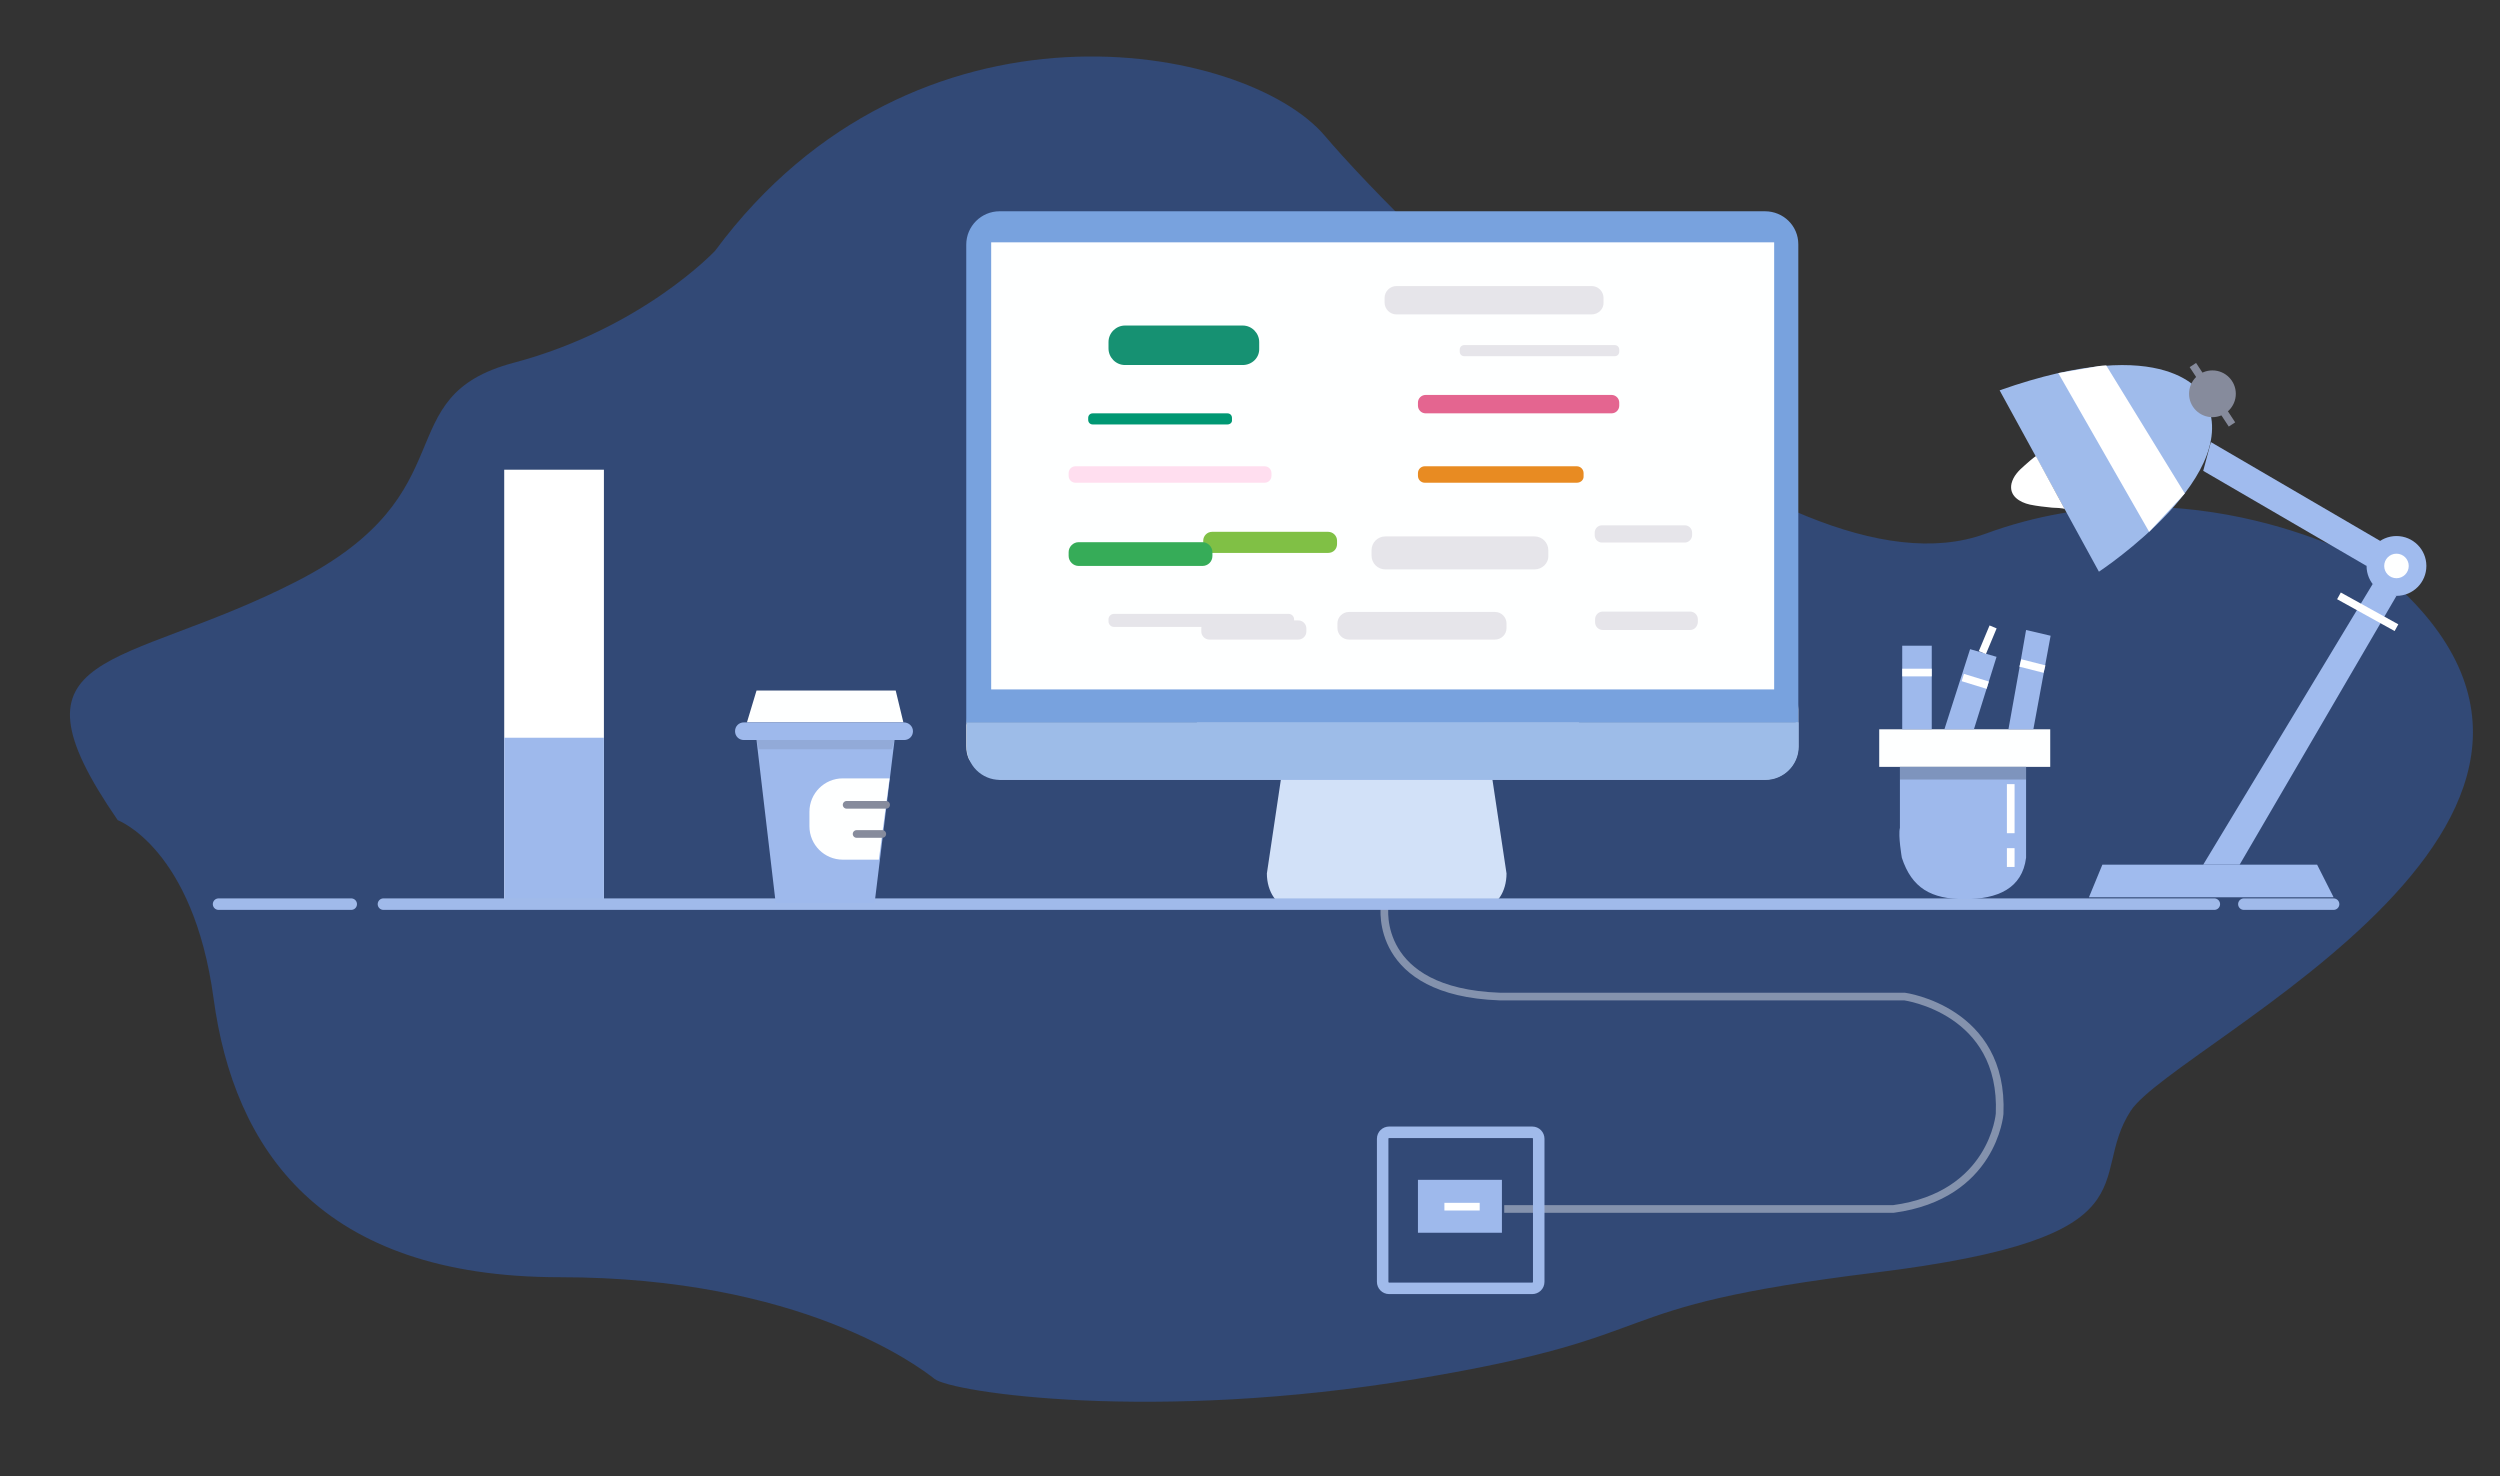 <?xml version="1.0" encoding="utf-8"?>
<!-- Generator: Adobe Illustrator 21.1.0, SVG Export Plug-In . SVG Version: 6.00 Build 0)  -->
<svg version="1.1" id="Layer_1" xmlns="http://www.w3.org/2000/svg" xmlns:xlink="http://www.w3.org/1999/xlink" x="0px" y="0px"
	 viewBox="0 0 652 385" style="enable-background:new 0 0 652 385;" xml:space="preserve">
<rect x="0" y="0" width="652" height="385" fill="#333333" stroke="none"/>
<style type="text/css">
	.st0{opacity:0.36;fill:#3070EC;}
	.st1{fill:none;stroke:#868B9C;stroke-linecap:round;stroke-linejoin:round;stroke-miterlimit:10;}
	.st2{fill:none;stroke:#868B9C;stroke-width:2;stroke-linecap:round;stroke-linejoin:round;stroke-miterlimit:10;}
	.st3{opacity:0.4;fill:none;stroke:#FFFFFF;stroke-width:2;stroke-miterlimit:10;}
	.st4{fill:#E4E5E8;}
	.st5{fill:#D2E1F8;}
	.st6{fill:#E4E5E9;stroke:#868B9C;stroke-width:2;stroke-miterlimit:10;}
	.st7{fill:#9EB9EC;}
	.st8{fill:none;stroke:#FFFFFF;stroke-width:2;stroke-miterlimit:10;}
	.st9{fill:#FFFFFF;}
	.st10{fill:#A0BBEE;}
	.st11{fill:#FEFFFF;}
	.st12{fill:#FFFFFF;stroke:#FFFFFF;stroke-width:2;stroke-miterlimit:10;}
	.st13{fill:#9FBBEB;}
	.st14{fill:#868B9C;stroke:#868B9C;stroke-width:2;stroke-miterlimit:10;}
	.st15{fill:none;stroke:#868B9C;stroke-width:2;stroke-miterlimit:10;}
	.st16{fill:none;stroke:#A0BAEA;stroke-width:3;stroke-linecap:round;stroke-linejoin:round;stroke-miterlimit:10;}
	.st17{opacity:0.1;fill:#231F20;}
	.st18{fill:#78A2DE;}
	.st19{fill:#9DBCE8;}
	.st20{opacity:0.2;}
	.st21{fill:#169172;}
	.st22{fill:#009873;}
	.st23{fill:#FFDEEF;}
	.st24{fill:#E46590;}
	.st25{fill:#E88B22;}
	.st26{fill:#E6E5EA;}
	.st27{fill:#80C045;}
	.st28{fill:#36AC58;}
</style>
<g>
	<path class="st0" d="M30.7,213.9c0,0,19.7,7.3,25,46.5s27.7,72.7,90.3,72.7s93.4,23.1,97.7,26.5c4.3,3.5,57,11.5,125.9,0
		s44.7-18.5,119.4-27.7c74.7-9.2,55.1-24.4,66.7-42.2c11.6-17.8,144.8-78.4,62.6-142.7c0,0-47.1-27.4-100.5-7.8
		c-53.4,19.6-151.8-79.6-172.3-103.8c-20.6-24.2-106.9-40.4-159,30c0,0-19,20.3-52.5,29.2c-33.5,8.9-11.2,33.8-56.8,57.1
		C31.6,175-0.6,168.5,30.7,213.9z"/>
	<line class="st1" x1="269.4" y1="65.4" x2="428" y2="65.4"/>
	<line class="st1" x1="436.1" y1="65.4" x2="449.4" y2="65.4"/>
	<g>
		<line class="st2" x1="428" y1="168.1" x2="428" y2="173.3"/>
		<line class="st2" x1="449.4" y1="168.1" x2="449.4" y2="173.3"/>
		<line class="st2" x1="439" y1="164.7" x2="439" y2="175.6"/>
	</g>
	<path class="st3" d="M361.1,148.5v88c0,0-2.9,22.2,30,23.4h105.6c0,0,26,3.5,24.8,30.6c0,0-1.7,21.3-27.7,24.8H392.3"/>
	<path class="st4" d="M469,194.7v-11c0,0,0,11-7.5,11.5h-46.7l-28.3-64l-50.2,2.4l-26.6,60.4h-49.6c0,0-8.1,1.2-8.1-6.9v7.5
		c0,1.2,0.2,2.3,0.7,3.4c1.4,2.1,3.8,4.1,8,5.3H321h139.4C465.1,203.3,469,199.4,469,194.7z"/>
	<path class="st5" d="M392.9,227.8c0,4.8-2.6,8.7-5.9,8.7h-50.7c-3.2,0-5.9-3.9-5.9-8.7l14.4-96.6c0-4.8,2.6-8.7,5.9-8.7h21.8
		c3.2,0,5.9,3.9,5.9,8.7L392.9,227.8z"/>
	<circle class="st6" cx="361.1" cy="148.5" r="11.5"/>
	<rect x="369.8" y="307.7" class="st7" width="21.9" height="13.8"/>
	<line class="st8" x1="376.7" y1="314.7" x2="385.9" y2="314.7"/>
	<rect x="131.5" y="122.5" class="st9" width="26" height="113.9"/>
	<rect x="131.5" y="192.4" class="st7" width="26" height="43.5"/>
	<g>
		<polygon class="st10" points="608.6,234 544.8,234 548.3,225.5 604.3,225.5 		"/>
		<circle class="st10" cx="625" cy="147.6" r="7.8"/>
		<circle class="st11" cx="625" cy="147.6" r="3.2"/>
		<polygon class="st10" points="618.8,152.3 574.6,225.5 584.1,225.5 625,155.4 		"/>
		<line class="st12" x1="610" y1="155.4" x2="625" y2="163.7"/>
		<polygon class="st10" points="617.2,147.6 574.6,122.8 576.6,115.3 620.8,141.1 		"/>
		<path class="st13" d="M521.5,101.8l25.9,47.3c0,0,39.5-26,27.1-45.9C574.6,103.2,565.7,86.2,521.5,101.8z"/>
		<path class="st9" d="M560.5,138.7C560.5,138.7,560.5,138.7,560.5,138.7l9.3-10l-20.5-33.4c-0.7,0-1.4,0.1-2.1,0.2l-10.4,1.8l0,0
			L560.5,138.7z"/>
		<path class="st9" d="M531,119c-0.1-0.2-2.8,2.2-3,2.4c-1.5,1.3-2.9,2.7-3.4,4.7c-0.7,3.2,2.1,4.9,4.8,5.5c1.9,0.4,3.9,0.6,5.8,0.8
			c0.4,0,3.2,0.1,3.3,0.4C538.5,132.8,531,119,531,119z"/>
		<circle class="st14" cx="577" cy="102.7" r="5.1"/>
		<line class="st15" x1="571.9" y1="95.2" x2="582.1" y2="110.7"/>
	</g>
	<g>
		<line class="st16" x1="100" y1="235.8" x2="577.5" y2="235.8"/>
		<line class="st16" x1="585.2" y1="235.8" x2="608.6" y2="235.8"/>
		<line class="st16" x1="57" y1="235.8" x2="91.6" y2="235.8"/>
	</g>
	<g>
		<polygon class="st11" points="235.6,188.4 194.8,188.4 197.3,180.1 233.6,180.1 		"/>
		<path class="st7" d="M238.1,190.7c0,1.3-1,2.3-2.3,2.3H194c-1.3,0-2.3-1-2.3-2.3l0,0c0-1.3,1-2.3,2.3-2.3h41.7
			C237,188.4,238.1,189.4,238.1,190.7L238.1,190.7z"/>
		<polygon class="st7" points="228.1,235.5 202.3,235.5 197.3,193 233.3,193 		"/>
		<path class="st11" d="M232,203h-12.2c-4.8,0-8.7,3.9-8.7,8.7v3.8c0,4.8,3.9,8.7,8.7,8.7h9.4L232,203z"/>
		<line class="st2" x1="231.1" y1="209.9" x2="220.8" y2="209.9"/>
		<line class="st2" x1="230.1" y1="217.5" x2="223.4" y2="217.5"/>
		<polygon class="st17" points="232.6,195.4 233.3,193 197.3,193 197.9,195.4 		"/>
	</g>
	<path class="st16" d="M401.3,334.3c0,1-0.8,1.7-1.7,1.7h-37.3c-1,0-1.7-0.8-1.7-1.7v-37.3c0-1,0.8-1.7,1.7-1.7h37.3
		c1,0,1.7,0.8,1.7,1.7V334.3z"/>
	<g>
		<rect x="490.1" y="190.2" class="st11" width="44.6" height="9.8"/>
		<path class="st7" d="M495.5,200v15.9c-0.5,2,0.5,7.8,0.5,7.8c2.6,7.9,7.6,10.8,16.4,10.8c8.6,0,15-2.8,16-10.8l0,0V200H495.5z"/>
		<polygon class="st7" points="503.8,190.2 496.1,190.2 496.1,175.4 496.1,168.4 503.8,168.4 		"/>
		<line class="st8" x1="496.1" y1="175.4" x2="503.8" y2="175.4"/>
		<polygon class="st7" points="513.8,169.3 507.1,190.2 514.8,190.2 520.7,171.3 		"/>
		<line class="st8" x1="511.9" y1="176.7" x2="518.4" y2="178.7"/>
		<line class="st8" x1="517" y1="170.2" x2="519.8" y2="163.5"/>
		<polygon class="st7" points="528.4,164.3 526.9,172.9 523.8,190.2 530.3,190.2 534.8,165.8 		"/>
		<line class="st8" x1="526.9" y1="172.9" x2="533.2" y2="174.5"/>
		<line class="st12" x1="524.4" y1="204.5" x2="524.4" y2="217.3"/>
		<line class="st12" x1="524.4" y1="221.2" x2="524.4" y2="226.1"/>
	</g>
	<path class="st18" d="M460.3,55.1H260.7c-4.8,0-8.7,3.9-8.7,8.7v124.7H469V63.7C469,58.9,465.1,55.1,460.3,55.1z"/>
	<rect x="258.5" y="63.2" class="st11" width="204.2" height="116.6"/>
	<path class="st19" d="M252.1,194.7c0,4.8,3.9,8.7,8.7,8.7h199.6c4.8,0,8.7-3.9,8.7-8.7v-6.3H252.1V194.7z"/>
	<rect x="495.5" y="200" class="st20" width="32.9" height="3.3"/>
	<path class="st21" d="M324.1,95.2h-30.7c-2.4,0-4.3-2-4.3-4.3v-1.7c0-2.4,2-4.3,4.3-4.3h30.7c2.4,0,4.3,2,4.3,4.3v1.7
		C328.5,93.3,326.5,95.2,324.1,95.2z"/>
	<path class="st22" d="M320.1,110.7h-35.1c-0.7,0-1.2-0.5-1.2-1.2V109c0-0.7,0.5-1.2,1.2-1.2h35.1c0.7,0,1.2,0.5,1.2,1.2v0.5
		C321.4,110.2,320.8,110.7,320.1,110.7z"/>
	<path class="st23" d="M329.8,125.9h-49.3c-1,0-1.8-0.8-1.8-1.8v-0.7c0-1,0.8-1.8,1.8-1.8h49.3c1,0,1.8,0.8,1.8,1.8v0.7
		C331.6,125.1,330.8,125.9,329.8,125.9z"/>
	<path class="st24" d="M420.3,107.8h-48.5c-1.1,0-2-0.9-2-2V105c0-1.1,0.9-2,2-2h48.5c1.1,0,2,0.9,2,2v0.8
		C422.3,106.9,421.4,107.8,420.3,107.8z"/>
	<path class="st25" d="M411.2,125.9h-39.6c-1,0-1.8-0.8-1.8-1.8v-0.7c0-1,0.8-1.8,1.8-1.8h39.6c1,0,1.8,0.8,1.8,1.8v0.7
		C413.1,125.1,412.3,125.9,411.2,125.9z"/>
	<path class="st26" d="M400.2,148.5h-38.9c-2,0-3.6-1.6-3.6-3.6v-1.4c0-2,1.6-3.6,3.6-3.6h38.9c2,0,3.6,1.6,3.6,3.6v1.4
		C403.9,146.9,402.2,148.5,400.2,148.5z"/>
	<path class="st27" d="M346.4,144.2h-30.3c-1.2,0-2.3-1-2.3-2.3V141c0-1.2,1-2.3,2.3-2.3h30.3c1.2,0,2.3,1,2.3,2.3v0.9
		C348.7,143.2,347.7,144.2,346.4,144.2z"/>
	<path class="st28" d="M313.6,147.6h-32.3c-1.4,0-2.6-1.2-2.6-2.6v-1c0-1.4,1.2-2.6,2.6-2.6h32.3c1.4,0,2.6,1.2,2.6,2.6v1
		C316.2,146.5,315,147.6,313.6,147.6z"/>
	<path class="st26" d="M336.1,163.5h-45.6c-0.8,0-1.4-0.7-1.4-1.4v-0.6c0-0.8,0.7-1.4,1.4-1.4h45.6c0.8,0,1.4,0.7,1.4,1.4v0.6
		C337.5,162.9,336.9,163.5,336.1,163.5z"/>
	<path class="st11" d="M410.4,174.5h-27.1c-1.5,0-2.7-1.2-2.7-2.7v-1c0-1.5,1.2-2.7,2.7-2.7h27.1c1.5,0,2.7,1.2,2.7,2.7v1
		C413.1,173.3,411.9,174.5,410.4,174.5z"/>
	<path class="st26" d="M415.1,82h-50.9c-1.7,0-3.1-1.4-3.1-3.1v-1.2c0-1.7,1.4-3.1,3.1-3.1h50.9c1.7,0,3.1,1.4,3.1,3.1v1.2
		C418.3,80.5,416.9,82,415.1,82z"/>
	<path class="st26" d="M421.1,92.9h-39.2c-0.7,0-1.2-0.5-1.2-1.2v-0.5c0-0.7,0.5-1.2,1.2-1.2h39.2c0.7,0,1.2,0.5,1.2,1.2v0.5
		C422.3,92.4,421.8,92.9,421.1,92.9z"/>
	<path class="st26" d="M439.4,141.5h-21.6c-1,0-1.9-0.8-1.9-1.9v-0.7c0-1,0.8-1.9,1.9-1.9h21.6c1,0,1.9,0.8,1.9,1.9v0.7
		C441.3,140.6,440.4,141.5,439.4,141.5z"/>
	<path class="st26" d="M440.8,164.3h-22.8c-1.1,0-2-0.9-2-2v-0.8c0-1.1,0.9-2,2-2h22.8c1.1,0,2,0.9,2,2v0.8
		C442.7,163.4,441.9,164.3,440.8,164.3z"/>
	<path class="st26" d="M389.9,166.8h-38.1c-1.7,0-3-1.4-3-3v-1.2c0-1.7,1.4-3,3-3h38.1c1.7,0,3,1.4,3,3v1.2
		C392.9,165.5,391.5,166.8,389.9,166.8z"/>
	<path class="st26" d="M338.6,166.8h-23.2c-1.2,0-2.1-1-2.1-2.1v-0.8c0-1.2,1-2.1,2.1-2.1h23.2c1.2,0,2.1,1,2.1,2.1v0.8
		C340.7,165.9,339.7,166.8,338.6,166.8z"/>
</g>
</svg>
